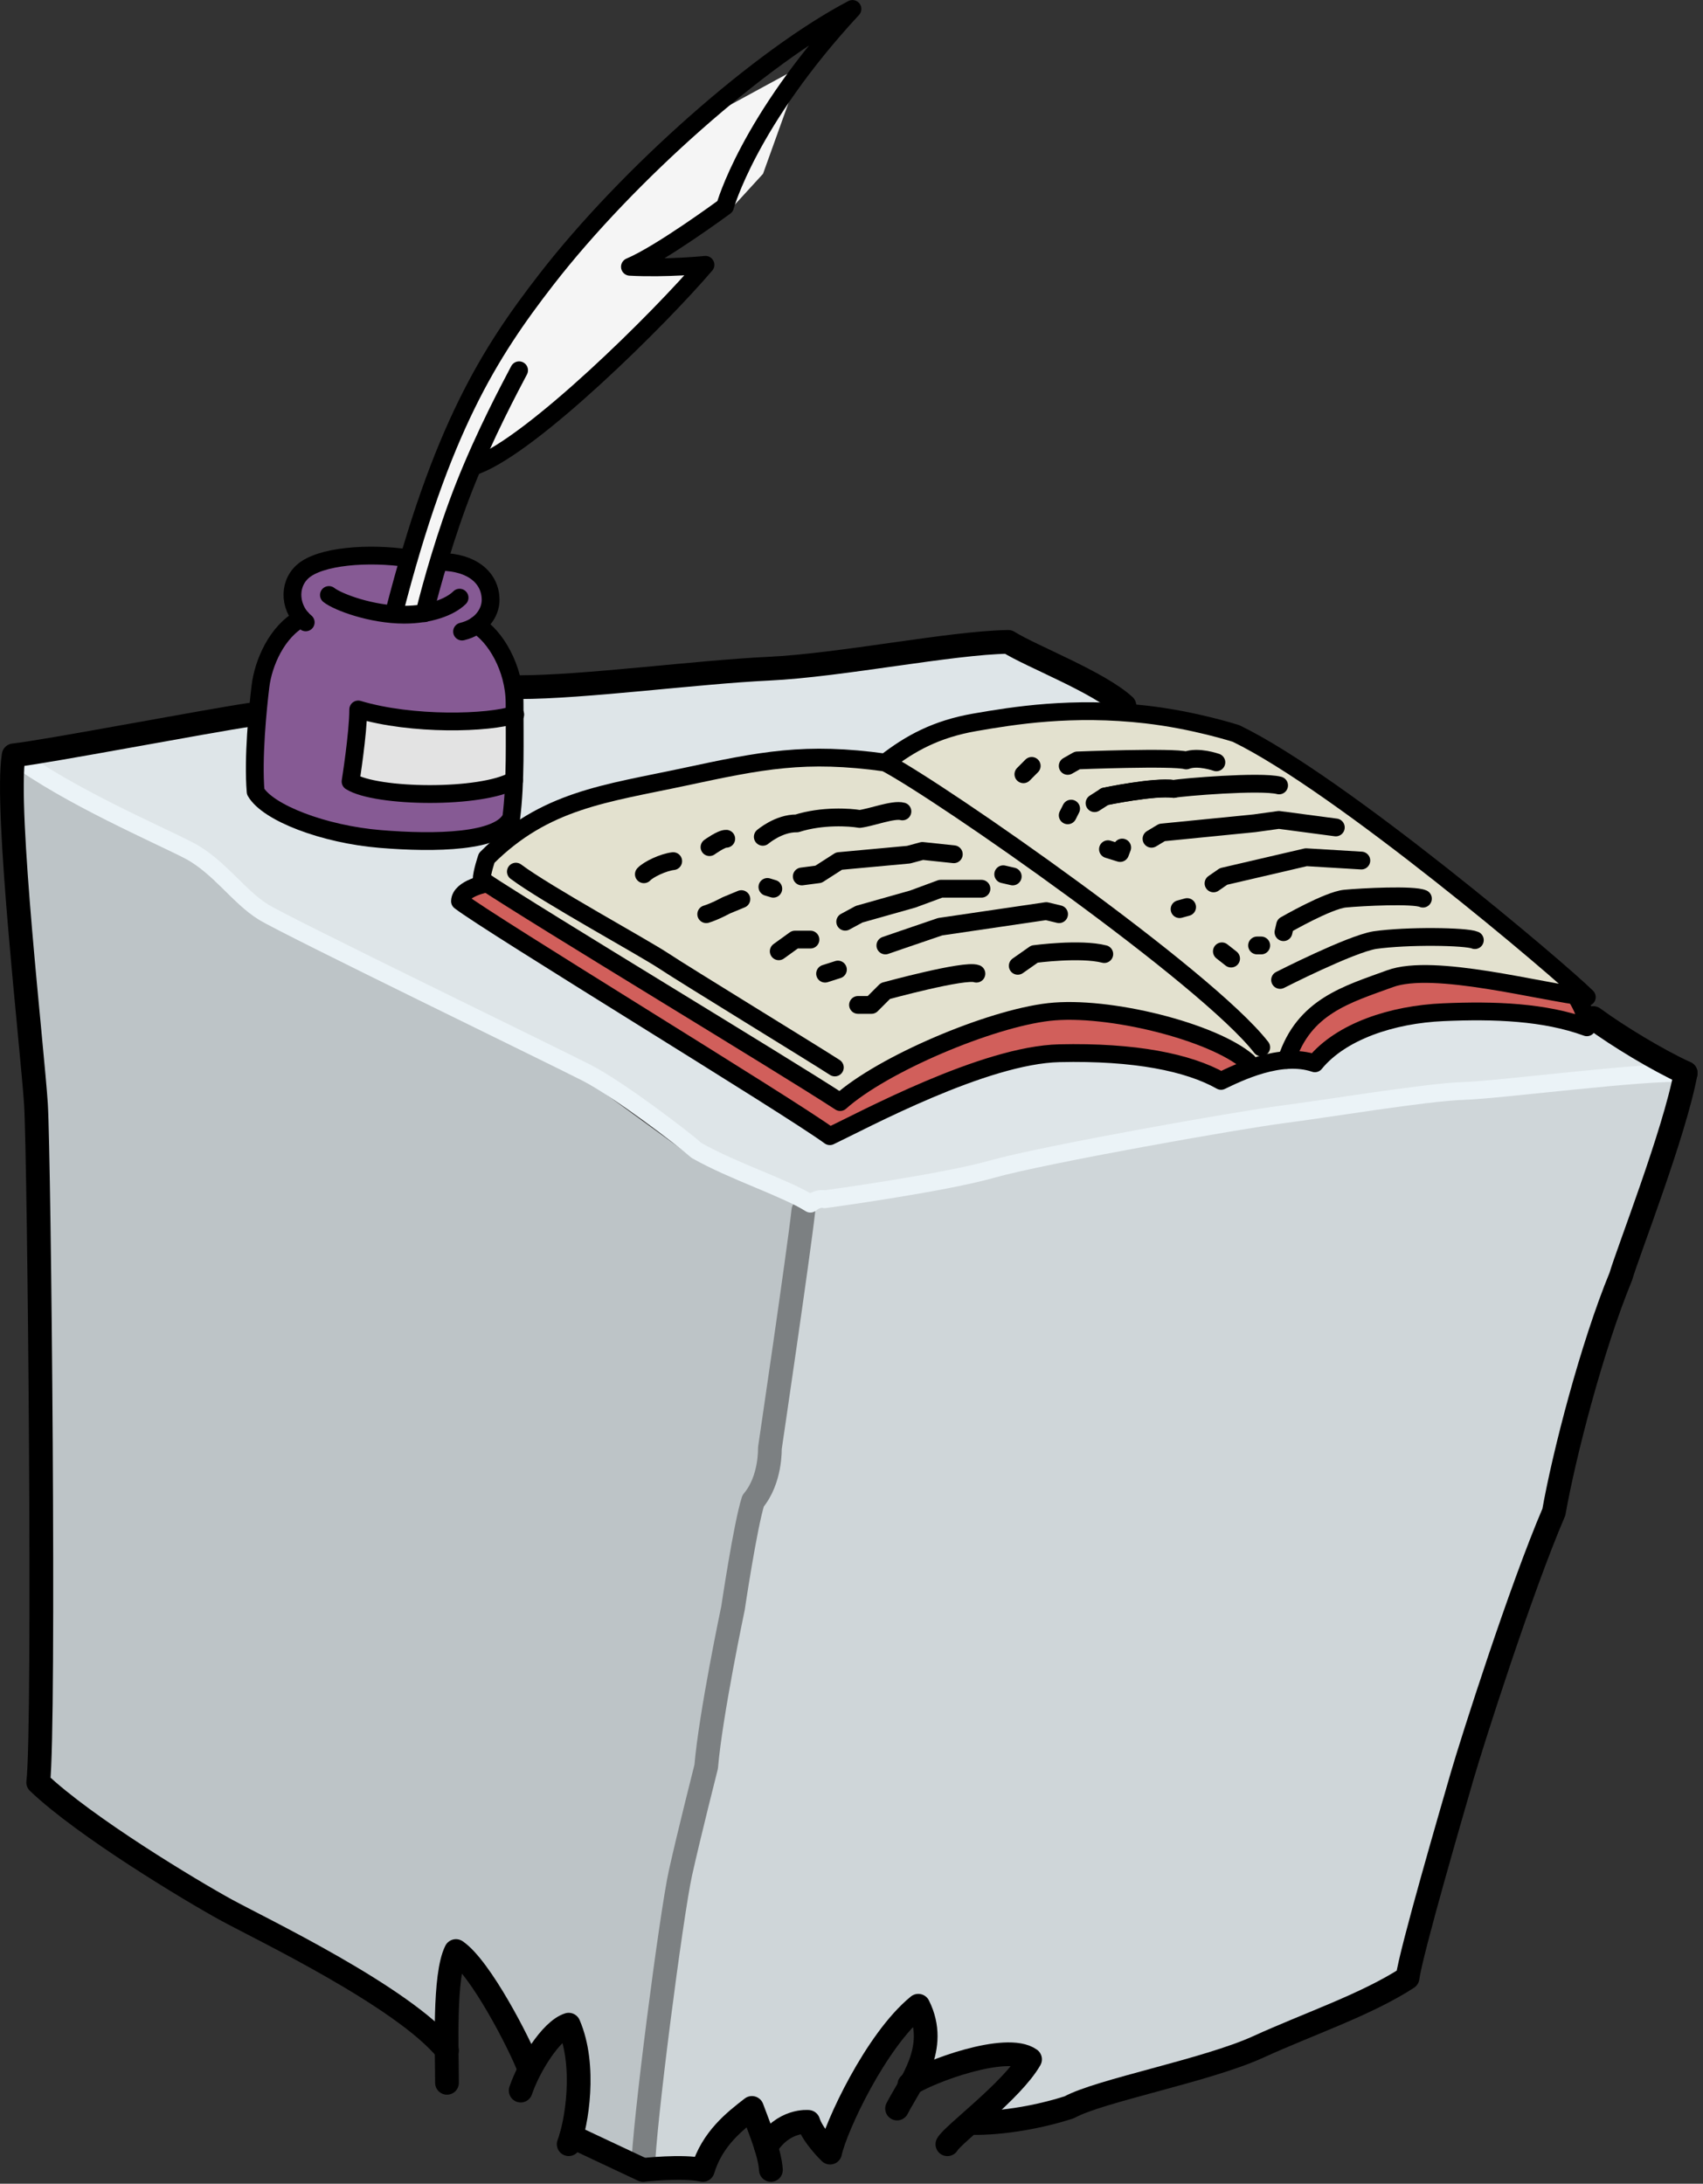 <svg width="287" height="368" viewBox="0 0 287 368" fill="none" xmlns="http://www.w3.org/2000/svg">
<rect x="0" y="0" width="287" height="368" fill="#333333" stroke="none"/>
<g clip-path="url(#clip0_2212_15975)">
<path d="M3.49 128.15L31.85 144.31L40.88 152.78L93.38 178.05L117.12 195.33L135.57 202.82L129.1 246.34L125.99 256.66L113.21 324.33L109.02 365.68L95.85 361.35L96.29 342.36L87.75 347.98L85.68 339.89L76.49 329.62L75.26 345.46L56.34 331.61L31.77 318.18L6.44 300.36L6.61 213.77L2 133.81L3.49 128.15Z" fill="#BDC4C7"/>
<path d="M3.49 128.15L42.39 120.41L43.07 133.41L47.62 137.05L61.4 141.35L84.12 139.8L82.01 144.6L81.17 148.27L77.52 151.87L119.88 178.64L139.85 191.47L155.79 183.9L176.97 177.58L189.12 177.8L197.19 179.03L205.78 182.15L213.87 178.64L221.59 179.18L229.42 173.57L238.19 171.08L253.97 170.17L264.15 172.1L269.73 172.43L279.57 179.89L239.8 184.47L197.8 190.82L135.57 202.82L116.77 193.33L91.03 176.92L40.88 152.78L31.85 144.31L3.49 128.15Z" fill="#DEE5E8"/>
<path d="M135.57 202.82L204.51 189.65L256.58 182.53L285.02 180.8L266.48 235.22L260.18 258.92L241.58 316.18L236.5 333.75L202.04 348.44L178.64 355.6L164.37 357.77L172.77 348.3L169.81 346.19L154.84 350.38L154.77 338.01L148.66 344.99L140.29 361.35L135.57 357.58L129.92 360.65L127.1 356.24L118.84 364.53L109.02 365.68L109.4 353.77L117.12 304.69L126.15 252.93L130.3 243.89L135.57 202.82Z" fill="#CFD6D9"/>
<path d="M86.49 115.85L144.6 112.01L171.42 108.17L189.12 120.04L173.24 120.41L159.26 122.97L149.21 128.52L136.58 127.29L119.02 130.14L98.11 134.22L86.1 141.02L86.49 115.85Z" fill="#DEE5E8"/>
<path d="M68.87 94.09L66.39 103.23L71.5 102.74L73.6 95L78.14 96.31L82.68 98.66L80.81 105.65L85.78 112.94L86.83 121.35L86.1 139.7L79.85 141.75L61.4 141.35L49.28 138.38L43.07 133.41L43.32 121.24L45.31 109.4L50.33 103.58L49.28 97.91L53.97 95L62.53 93.63L68.87 94.09Z" fill="#865A94"/>
<path d="M66.39 103.34L73.06 81.38L83.89 57.59L100.88 36.65L121.2 18.69L135.12 11.12L128.59 29.29L122.27 36.2L107.98 44.11L116.7 44.79L117.16 46.56L101.57 61.88L85.01 75.06L79.7 77.93L74.9 89.31L70.93 102.9L68.23 104.19L66.39 103.34Z" fill="#F5F5F5"/>
<path d="M60.35 120.41L74.35 121.55L86.83 121.35L86.1 132.6L70.67 133.81L59.08 131.7L60.35 120.41Z" fill="#E3E3E3"/>
<path d="M98.11 134.22L124.95 128.15L144.6 127.98L152.6 130.48L190.19 156.43L205 170.17L212.55 176.5L213.87 178.64L210.99 179.89L200.9 174.82L185.17 172.82L164.55 174.95L144.08 183.84L141.59 185.73L81.17 148.27L83.38 143.29L92.5 137.4L98.11 134.22Z" fill="#E3E1CF"/>
<path d="M78.579 150.1L83.24 149.62L141.59 185.73L157.21 177.63L174.05 170.98L194.11 171.61L209.59 178.39L210.99 179.89L205.78 182.15L185.02 177.21L165.4 180.21L139.85 191.47L94.419 162.76L77.519 151.87L78.579 150.1Z" fill="#D15F5B"/>
<path d="M216.98 178.16L220.79 171.37L232.84 165.14L248.84 164.17L264.08 167.8L266.44 169.4V173.82L258.81 171.37L240.65 170.94L228.98 173.82L219.19 179.23L216.98 178.16Z" fill="#D15F5B"/>
<path d="M213.87 178.64L195.9 160.32L149.21 128.52L164.55 121.26L193.17 120.41L212.65 125.93L238.81 143.75L264.92 165.73L263.1 167.56L240.5 164.14L227.52 166.81L218.95 173.49L216.3 179.23L213.87 178.64Z" fill="#E3E1CF"/>
<path d="M75.33 351C75.33 345.54 74.77 332.93 76.84 328.79C80.98 331.61 87.57 344.41 89.08 348.37" stroke="black" stroke-width="4" stroke-miterlimit="10" stroke-linecap="round" stroke-linejoin="round"/>
<path d="M87.75 352.31C89.07 348.36 92.83 342.15 95.84 341.2C98.85 348.16 97.16 357.95 95.84 361.34" stroke="black" stroke-width="4" stroke-miterlimit="10" stroke-linecap="round" stroke-linejoin="round"/>
<path d="M135.38 203.98C137.45 201.53 138.96 202.1 138.96 202.1C138.96 202.1 158.54 199.46 167.2 197.02C175.86 194.57 208.8 188.74 216.14 187.8C223.48 186.86 240.42 184.04 246.63 183.85C252.84 183.66 277.12 180.46 284.09 180.84" stroke="#EBF3F7" stroke-width="3" stroke-miterlimit="10" stroke-linecap="round" stroke-linejoin="round"/>
<path d="M108.37 365.68C108.46 358.53 113.17 322.39 114.68 315.61C116.19 308.83 119.01 297.73 119.01 297.73C119.76 288.88 123.53 271 123.53 271C123.53 271 125.6 257.07 126.92 252.93C129.93 249.35 129.74 244.08 129.74 244.08C129.74 244.08 134.63 210.95 135.39 203.99" stroke="#7C8082" stroke-width="4" stroke-miterlimit="10" stroke-linecap="round" stroke-linejoin="round"/>
<path d="M96.29 360L108.37 365.68" stroke="black" stroke-width="4" stroke-miterlimit="10" stroke-linecap="round" stroke-linejoin="round"/>
<path d="M2.3 127.29C11.52 134.15 26.84 140.72 31.85 143.33C36.86 145.94 40.25 151.17 44.41 153.71C48.57 156.25 93.54 178.05 98.9 180.81C104.26 183.57 114.99 191.76 117.39 193.88C123.6 197.41 132.46 200.22 136.57 202.84" stroke="#EBF3F7" stroke-width="3" stroke-miterlimit="10" stroke-linecap="round" stroke-linejoin="round"/>
<path d="M159.66 361.35C160.6 359.66 170.58 352.31 173.59 347.04C169.64 344.22 156.46 349.11 153.26 351.28" stroke="black" stroke-width="4" stroke-miterlimit="10" stroke-linecap="round" stroke-linejoin="round"/>
<path d="M108.37 365.68C108.37 365.68 114.96 364.93 118.44 365.68C120.04 360.41 123.8 357.49 126.72 355.23C128.04 358.81 129.73 362.76 129.92 365.68" stroke="black" stroke-width="4" stroke-miterlimit="10" stroke-linecap="round" stroke-linejoin="round"/>
<path d="M129.1 361.8C131.99 357.11 136.22 357.58 136.22 357.58C136.98 359.97 139.89 362.76 139.89 362.76C140.83 358.43 147.61 343.84 154.76 338.01C158.34 345.16 153.25 351.28 151.18 355.33" stroke="black" stroke-width="4" stroke-miterlimit="10" stroke-linecap="round" stroke-linejoin="round"/>
<path d="M87.47 115.8C98.48 115.8 117.4 113.26 129.54 112.69C141.68 112.12 160.32 108.3 169.92 108.17C173.87 110.65 185.07 114.89 189.5 118.93" stroke="black" stroke-width="4" stroke-miterlimit="10" stroke-linecap="round" stroke-linejoin="round"/>
<path d="M268.51 171.56C272.75 174.67 279.38 178.67 284.09 180.83" stroke="black" stroke-width="4" stroke-miterlimit="10" stroke-linecap="round" stroke-linejoin="round"/>
<path d="M51.52 104.88C48.93 102.81 48.38 98.71 50.98 96.34C53.87 93.7 62.06 93.07 68.88 94.09" stroke="black" stroke-width="3" stroke-miterlimit="10" stroke-linecap="round" stroke-linejoin="round"/>
<path d="M74.34 94.69C79.56 94.74 82.68 97.4 82.68 101.1C82.68 103.27 81.07 105.67 77.87 106.43" stroke="black" stroke-width="3" stroke-miterlimit="10" stroke-linecap="round" stroke-linejoin="round"/>
<path d="M66.39 103.34C74.34 72.32 82.48 59.48 92.05 47.13C105.86 29.3 128.34 9.54 143.66 1.51C126.08 20.48 122.19 34.79 122.19 34.79C122.19 34.79 111.35 42.78 106.16 44.96C112.36 45.29 118.89 44.63 118.89 44.63C111.02 53.84 89.9 74.72 80.35 78.4" stroke="black" stroke-width="3" stroke-miterlimit="10" stroke-linecap="round" stroke-linejoin="round"/>
<path d="M87.48 62.4C86.01 65.21 81.8 73.02 78.25 81.99C75.15 89.83 72.64 98.77 71.53 103.34" stroke="black" stroke-width="3" stroke-miterlimit="10" stroke-linecap="round" stroke-linejoin="round"/>
<path d="M55.43 100.27C56.93 101.46 62.59 103.58 68.1 103.59C72.42 103.59 75.83 102.32 77.45 100.72" stroke="black" stroke-width="3" stroke-miterlimit="10" stroke-linecap="round" stroke-linejoin="round"/>
<path d="M50.81 104.19C46.63 106.43 44.37 111.78 43.9 115.62C43.43 119.46 42.61 127.76 43.08 133.41C45.13 136.97 54.54 140.6 64.11 141.39C73.31 142.15 84.25 141.96 86.16 137.81C86.91 131.97 86.72 124.54 86.72 118.52C86.72 112.5 83.38 107.12 80.34 105.34" stroke="black" stroke-width="3" stroke-miterlimit="10" stroke-linecap="round" stroke-linejoin="round"/>
<path d="M86.83 120.41C82.4 121.92 69.44 122.29 60.37 119.56C60.37 123.61 59.08 131.7 59.08 131.7C63.41 134.43 81.09 134.67 86.64 131.49" stroke="black" stroke-width="3" stroke-miterlimit="10" stroke-linecap="round" stroke-linejoin="round"/>
<path d="M212.55 176.5C203.33 164.64 158.62 133.45 149.21 128.51C135.66 126.63 128.41 128.12 115.24 130.94C102.06 133.76 91.8 134.8 82.02 144.59C82.02 144.59 81.17 147.08 81.17 148.26C91.1 154.85 131.66 179.23 141.59 185.72C148.74 179.32 166.81 171.67 176.79 170.54C186.77 169.41 204.46 173.86 210.3 178.95" stroke="black" stroke-width="3" stroke-miterlimit="10" stroke-linecap="round" stroke-linejoin="round"/>
<path d="M86.94 146.89C92.02 150.7 108.5 159.7 111.89 161.96C115.28 164.22 137.44 177.77 140.69 179.89" stroke="black" stroke-width="3" stroke-miterlimit="10" stroke-linecap="round" stroke-linejoin="round"/>
<path d="M82.079 148.87C82.079 148.87 77.59 149.68 77.519 151.87C82.529 155.75 132.93 186.39 139.85 191.47C145.5 188.79 165.83 177.78 178.53 177.49C191.23 177.2 200.27 179.04 205.78 182.15C208.6 180.8 215.8 177.21 221.59 179.19C225.97 173.83 234.58 170.95 243.24 170.58C251.9 170.2 260.33 170.52 267.43 173.12C267.43 171.25 266.58 169.54 265.74 168.13" stroke="black" stroke-width="3" stroke-miterlimit="10" stroke-linecap="round" stroke-linejoin="round"/>
<path d="M149.21 128.52C153.4 125.26 157.78 122.86 164.27 121.73C170.76 120.6 180.7 118.98 193.16 120.41C201.35 121.35 208.31 123.61 208.31 123.61C225.82 132.07 263.04 163.66 267.42 168.03C259.66 167.18 241.63 162.24 234.29 164.92C226.95 167.6 219.75 169.58 216.81 178.64" stroke="black" stroke-width="3" stroke-miterlimit="10" stroke-linecap="round" stroke-linejoin="round"/>
<path d="M108.51 147.33C109.31 146.48 111.8 145.31 113.45 145.12" stroke="black" stroke-width="3" stroke-miterlimit="10" stroke-linecap="round" stroke-linejoin="round"/>
<path d="M119.57 142.76C119.57 142.76 121.59 141.3 122.39 141.35" stroke="black" stroke-width="3" stroke-miterlimit="10" stroke-linecap="round" stroke-linejoin="round"/>
<path d="M128.55 141.02C128.55 141.02 131.23 138.71 134.29 138.76C138.57 137.4 143.23 137.72 144.88 138.01C146.86 137.76 150.57 136.32 152.08 136.74" stroke="black" stroke-width="3" stroke-miterlimit="10" stroke-linecap="round" stroke-linejoin="round"/>
<path d="M119.02 154.06C120.43 153.64 122.38 152.58 122.38 152.58L124.94 151.52" stroke="black" stroke-width="3" stroke-miterlimit="10" stroke-linecap="round" stroke-linejoin="round"/>
<path d="M129.33 149.47L130.32 149.77" stroke="black" stroke-width="3" stroke-miterlimit="10" stroke-linecap="round" stroke-linejoin="round"/>
<path d="M135.12 147.7L137.94 147.33L141.4 145.11L153.12 144.03L155.45 143.4L160.74 143.96" stroke="black" stroke-width="3" stroke-miterlimit="10" stroke-linecap="round" stroke-linejoin="round"/>
<path d="M131.24 160.31L133.97 158.34H136.58" stroke="black" stroke-width="3" stroke-miterlimit="10" stroke-linecap="round" stroke-linejoin="round"/>
<path d="M142.44 155.33L144.79 154.06L153.82 151.51L158.53 149.77H165.4" stroke="black" stroke-width="3" stroke-miterlimit="10" stroke-linecap="round" stroke-linejoin="round"/>
<path d="M169.07 147.33L170.67 147.7" stroke="black" stroke-width="3" stroke-miterlimit="10" stroke-linecap="round" stroke-linejoin="round"/>
<path d="M139.05 164.08L141.21 163.39" stroke="black" stroke-width="3" stroke-miterlimit="10" stroke-linecap="round" stroke-linejoin="round"/>
<path d="M149.21 159.33L152.08 158.34L158.44 156.17L176.32 153.54L178.48 154.06" stroke="black" stroke-width="3" stroke-miterlimit="10" stroke-linecap="round" stroke-linejoin="round"/>
<path d="M144.6 169.35H146.86L149.21 167C149.21 167 162.58 163.33 164.55 164.08" stroke="black" stroke-width="3" stroke-miterlimit="10" stroke-linecap="round" stroke-linejoin="round"/>
<path d="M171.52 162.76L174.34 160.78C174.34 160.78 182.06 159.74 186.1 160.78" stroke="black" stroke-width="3" stroke-miterlimit="10" stroke-linecap="round" stroke-linejoin="round"/>
<path d="M172.47 130.48L173.87 129.07" stroke="black" stroke-width="3" stroke-miterlimit="10" stroke-linecap="round" stroke-linejoin="round"/>
<path d="M179.94 129.07L181.56 128.15C181.56 128.15 197.72 127.51 199.91 128.15C201.89 127.37 204.99 128.47 204.99 128.47" stroke="black" stroke-width="3" stroke-miterlimit="10" stroke-linecap="round" stroke-linejoin="round"/>
<path d="M179.94 137.4L180.51 136.27" stroke="black" stroke-width="3" stroke-miterlimit="10" stroke-linecap="round" stroke-linejoin="round"/>
<path d="M184.46 135.35L186.22 134.22C186.22 134.22 194.55 132.46 197.8 132.95" stroke="black" stroke-width="3" stroke-miterlimit="10" stroke-linecap="round" stroke-linejoin="round"/>
<path d="M186.22 134.22C186.22 134.22 194.54 132.51 197.8 132.95C199.14 132.67 212.46 131.55 215.56 132.36" stroke="black" stroke-width="3" stroke-miterlimit="10" stroke-linecap="round" stroke-linejoin="round"/>
<path d="M186.72 143.11L188.77 143.75L189.12 142.83" stroke="black" stroke-width="3" stroke-miterlimit="10" stroke-linecap="round" stroke-linejoin="round"/>
<path d="M194.06 141.35L195.82 140.29L211.42 138.74L215.52 138.17L225.12 139.44" stroke="black" stroke-width="3" stroke-miterlimit="10" stroke-linecap="round" stroke-linejoin="round"/>
<path d="M198.79 153.21L200.06 152.86" stroke="black" stroke-width="3" stroke-miterlimit="10" stroke-linecap="round" stroke-linejoin="round"/>
<path d="M204.51 148.87L206.2 147.7L220.11 144.46L229.42 145.02" stroke="black" stroke-width="3" stroke-miterlimit="10" stroke-linecap="round" stroke-linejoin="round"/>
<path d="M205.92 160.32L207.47 161.54" stroke="black" stroke-width="3" stroke-miterlimit="10" stroke-linecap="round" stroke-linejoin="round"/>
<path d="M211.85 159.33H212.55" stroke="black" stroke-width="3" stroke-miterlimit="10" stroke-linecap="round" stroke-linejoin="round"/>
<path d="M216.3 157.09L216.58 155.89C216.58 155.89 223.78 151.73 226.67 151.44C229.56 151.16 238.25 150.73 239.8 151.44" stroke="black" stroke-width="3" stroke-miterlimit="10" stroke-linecap="round" stroke-linejoin="round"/>
<path d="M215.729 165.14C215.729 165.14 227.529 159.12 231.679 158.43C237.119 157.65 247.069 157.79 248.549 158.43" stroke="black" stroke-width="3" stroke-miterlimit="10" stroke-linecap="round" stroke-linejoin="round"/>
<path d="M42.39 120.41C34.67 121.54 8.13 126.64 2.3 127.29C0.79 136.34 5.5 177.07 6.06 186.11C6.62 195.15 7.57 290.96 6.44 300.37C14.35 307.9 32.23 318.63 38.06 321.83C43.9 325.03 67.99 336.51 75.33 345.55" stroke="black" stroke-width="4" stroke-miterlimit="10" stroke-linecap="round" stroke-linejoin="round"/>
<path d="M284.08 180.83C282.2 190.99 274.29 211.14 273.16 215.09C268.27 226.95 263.56 245.21 261.87 254.81C256.22 267.99 248.13 293.4 246.43 299.23C244.74 305.07 237.77 328.97 237.21 333.3C230.25 337.82 220.65 341.02 211.99 344.97C203.33 348.92 185.26 352.31 180.18 355.13C171.33 357.95 164.37 357.77 164.37 357.77" stroke="black" stroke-width="4" stroke-miterlimit="10" stroke-linecap="round" stroke-linejoin="round"/>
</g>
<defs>
<clipPath id="clip0_2212_15975">
<rect width="286.08" height="367.68" fill="white"/>
</clipPath>
</defs>
</svg>
